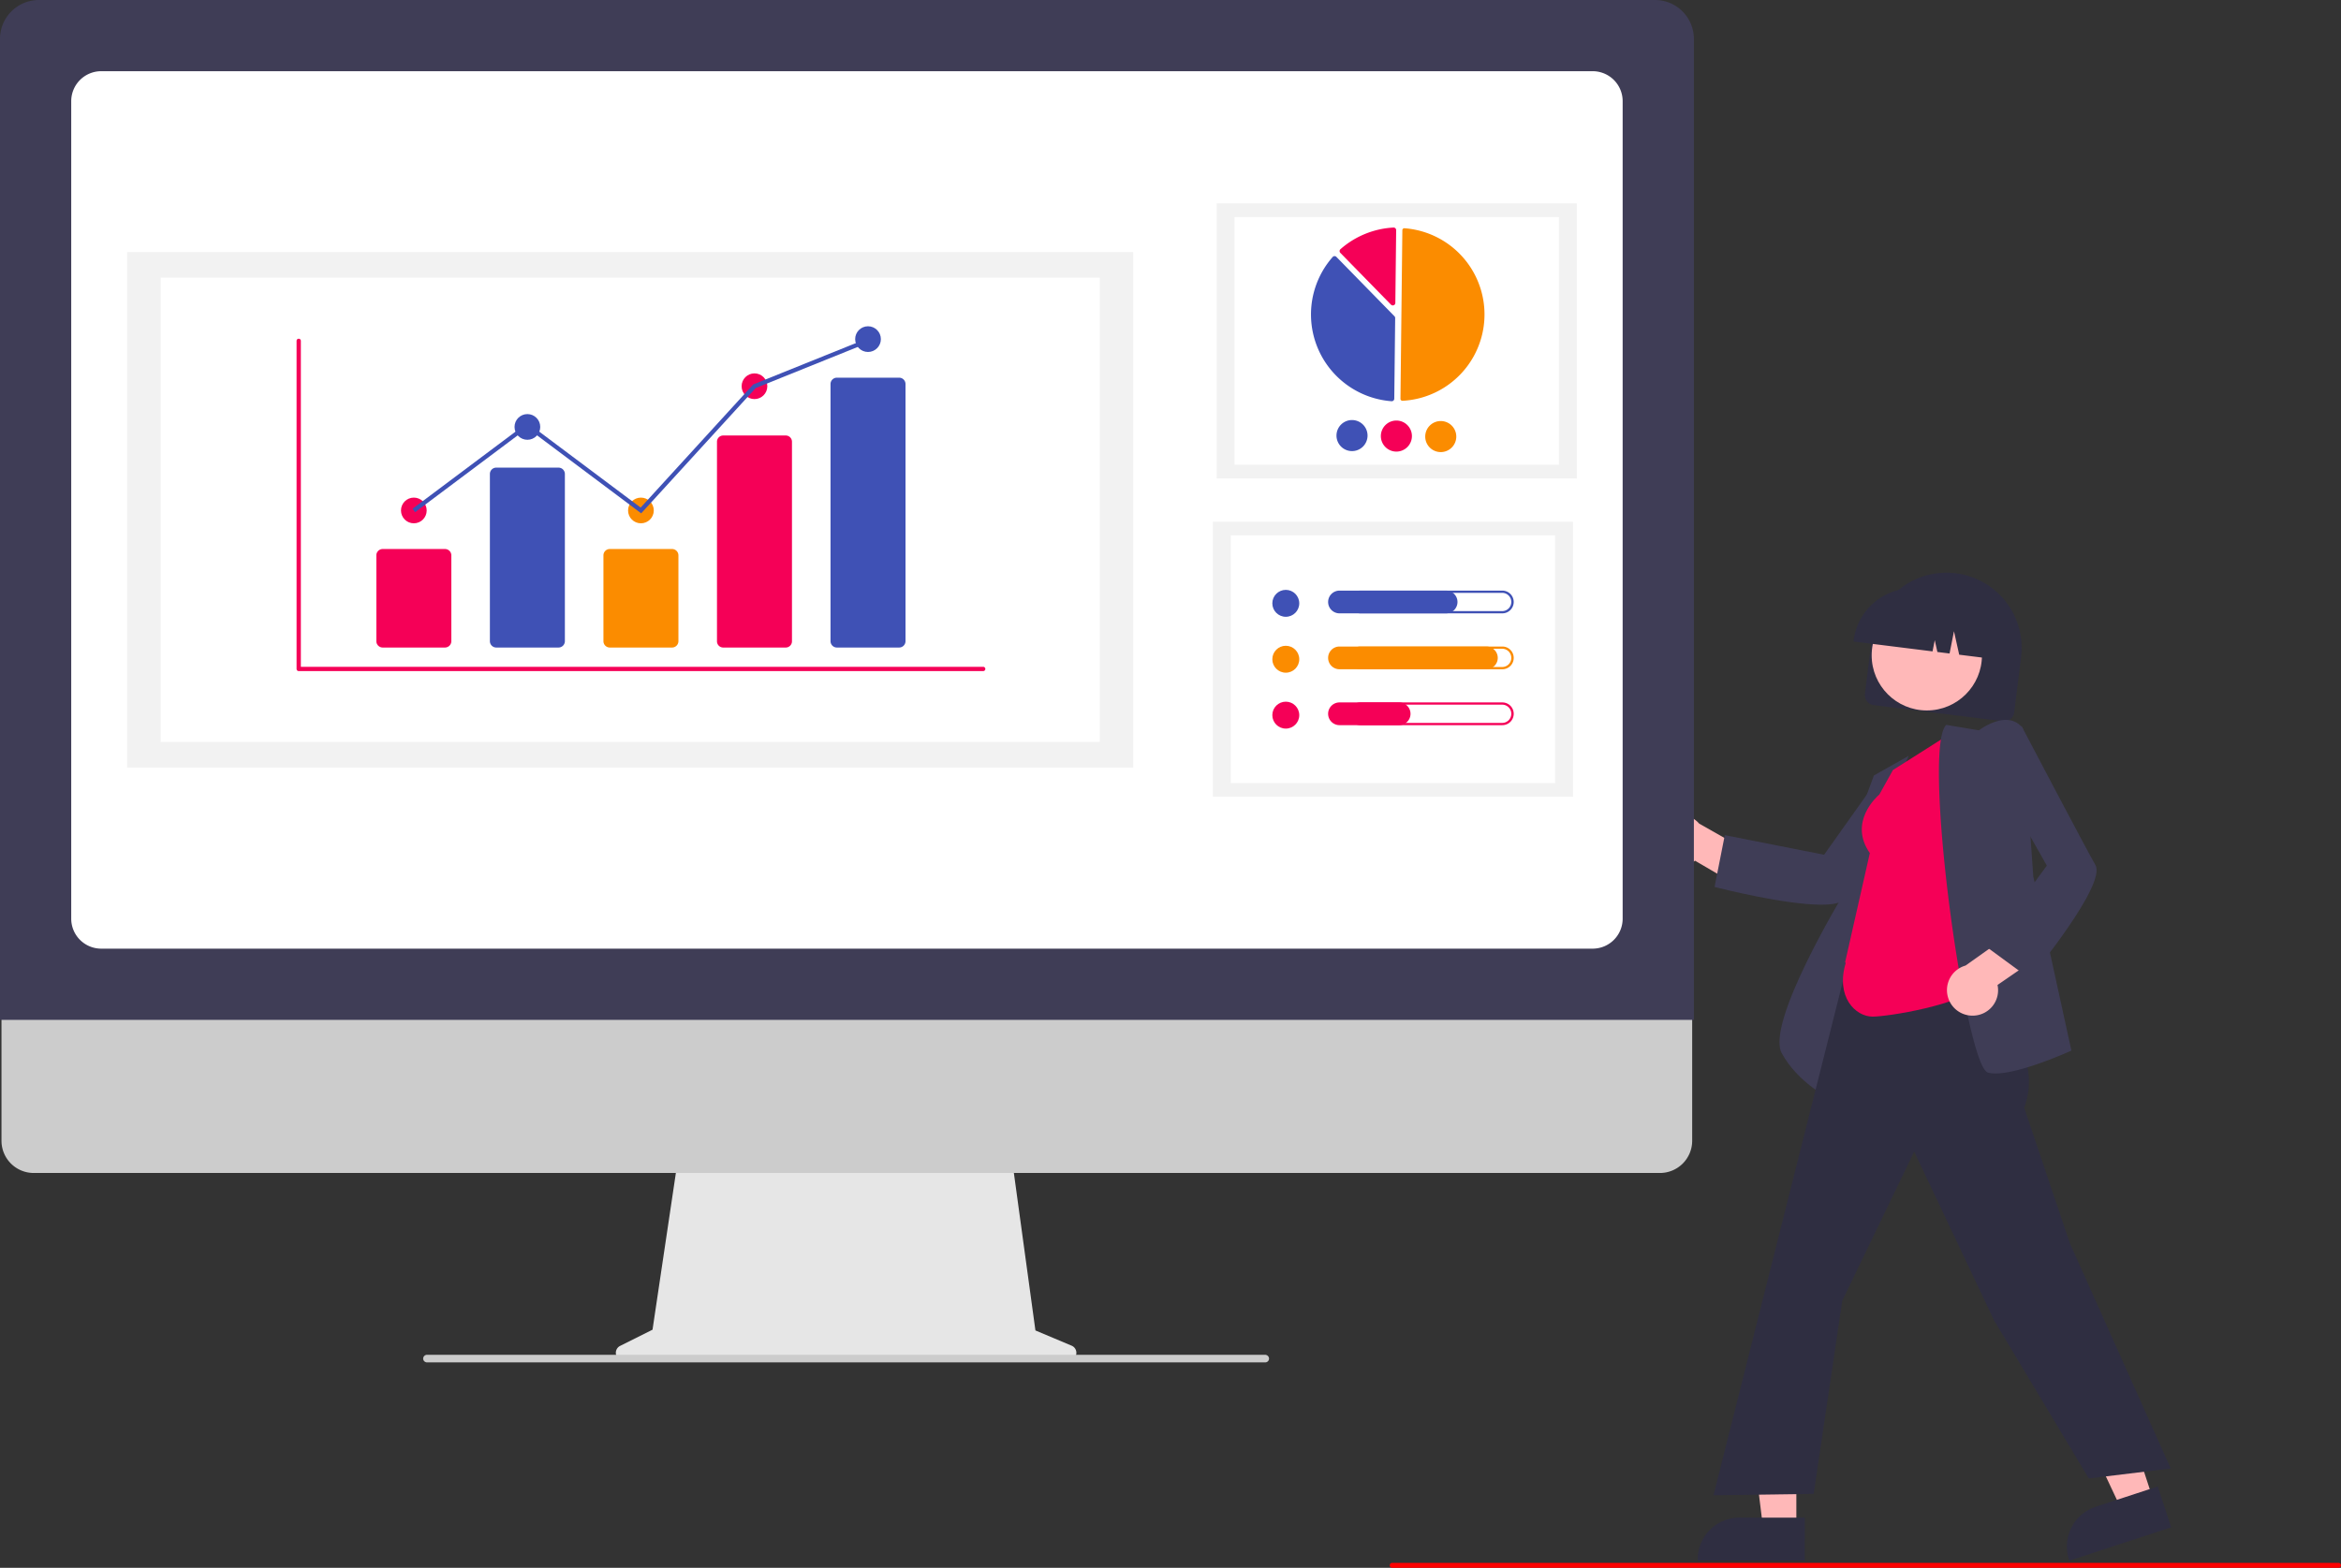 <svg id="fab53ecb-c04a-44eb-8d92-23f87bdb6c81" data-name="Layer 1" xmlns="http://www.w3.org/2000/svg" width="942.547"
    height="631.439" viewBox="0 0 942.547 631.439">
    <rect x="0" y="0" width="942.547" height="631.439" fill="#333333" stroke="none"/>
    <path
        d="M879.59,413.72l2.798-22.427a30.285,30.285,0,0,1,60.103,7.498l-2.798,22.427a4.073,4.073,0,0,1-4.54,3.533l-52.03-6.491A4.073,4.073,0,0,1,879.59,413.72Z"
        transform="translate(-128.726 -134.28)" fill="#2f2e41" />
    <circle cx="775.786" cy="263.927" r="22.204" fill="#ffb8b8" />
    <path
        d="M875.055,392.201a23.984,23.984,0,0,1,26.738-20.806l4.486.56a23.983,23.983,0,0,1,20.806,26.738l-.056.449-9.479-1.183-2.104-9.456L913.67,397.474l-4.899-.611-1.061-4.771-.896,4.527-31.815-3.969Z"
        transform="translate(-128.726 -134.28)" fill="#2f2e41" />
    <path
        d="M795.916,477.411a10.228,10.228,0,0,0,15.284,3.515L831.367,492.74l10.168-10.504-28.714-16.283a10.283,10.283,0,0,0-16.905,11.459Z"
        transform="translate(-128.726 -134.28)" fill="#ffb8b8" />
    <path
        d="M862.013,498.639c-14.875,0-41.052-6.659-42.501-7.031l-.458-.117,4.12-20.859,39.982,7.897,21.721-30.587,24.937-2.535-.696.916c-.324.427-32.47,42.743-37.472,49.842C870.382,497.956,866.776,498.639,862.013,498.639Z"
        transform="translate(-128.726 -134.28)" fill="#3f3d56" />
    <path
        d="M866.001,576.928l-.595-.284c-.127-.061-12.765-6.208-19.311-18.209-6.515-11.944,23.983-62.612,26.117-66.128l.031-16.091L883.213,446.595l13.992-7.908L885.192,466.716Z"
        transform="translate(-128.726 -134.28)" fill="#3f3d56" />
    <polygon points="723.257 615.591 709.885 615.59 703.523 564.011 723.259 564.012 723.257 615.591" fill="#ffb8b8" />
    <path
        d="M855.393,762.833l-43.118-.002v-.545A16.784,16.784,0,0,1,829.058,745.504h.001l26.335.001Z"
        transform="translate(-128.726 -134.28)" fill="#2f2e41" />
    <polygon points="866.891 603.872 854.184 608.035 832.077 561.002 850.832 554.857 866.891 603.872" fill="#ffb8b8" />
    <path
        d="M1002.895,749.408,961.92,762.833l-.17-.518a16.784,16.784,0,0,1,10.722-21.174l.001-0,25.026-8.199Z"
        transform="translate(-128.726 -134.28)" fill="#2f2e41" />
    <path
        d="M969.726,729.72l-38.12-63.641L899.426,598.086l-28.958,60.061-11.504,77.788-40.343.561.159-.631L880.517,490.553l48.352,7.224-2.201,31.916,1.311,1.864c10.923,15.517,22.216,31.56,15.739,48.854l18.362,54.522,40.646,90.786Z"
        transform="translate(-128.726 -134.28)" fill="#2f2e41" />
    <path
        d="M882.726,543.72c-7.006,0-15-8-10.853-21.658l-.269-.194,9.961-44.008c-8.693-12.432,2.768-22.691,3.842-23.608l5.471-9.847,24.138-15.308L927.229,530.57l-.181.173C918.228,539.182,888.604,543.72,882.726,543.72Z"
        transform="translate(-128.726 -134.28)" fill="#f50057" />
    <path
        d="M932.159,566.617a11.881,11.881,0,0,1-2.851-.302c-.939-.235-2.458-1.431-4.807-9.077-9.336-30.397-20.359-121.86-12.351-130.811l.183-.205,13.149,2.191c1.093-.807,6.829-4.811,12.121-4.114a8.033,8.033,0,0,1,5.497,3.249l.091.119,4.189,59.594,15.346,70.131-.368.167C961.466,557.966,942.303,566.617,932.159,566.617Z"
        transform="translate(-128.726 -134.28)" fill="#3f3d56" />
    <path
        d="M923.317,543.324a10.228,10.228,0,0,0,9.662-12.353l19.249-13.258-5.204-13.662-26.92,19.104a10.283,10.283,0,0,0,3.212,20.169Z"
        transform="translate(-128.726 -134.28)" fill="#ffb8b8" />
    <path
        d="M945.876,528.337l-17.146-12.573,24.101-32.864L934.336,450.261l8.275-23.661.535,1.019c.249.475,24.948,47.527,29.257,55.067,4.483,7.844-24.97,43.761-26.226,45.285Z"
        transform="translate(-128.726 -134.28)" fill="#3f3d56" />
    <path
        d="M560.206,676.255l-14.592-6.144-10.01-73.151H402.299L391.449,669.812l-13.055,6.527a3.1,3.1,0,0,0,1.387,5.873H559.003A3.1,3.1,0,0,0,560.206,676.255Z"
        transform="translate(-128.726 -134.28)" fill="#e6e6e6" />
    <path
        d="M797.098,606.692H142.268a12.973,12.973,0,0,1-12.944-12.973V501.379h680.718v92.34A12.974,12.974,0,0,1,797.098,606.692Z"
        transform="translate(-128.726 -134.28)" fill="#ccc" />
    <path
        d="M810.726,545.021h-682V149.92A15.657,15.657,0,0,1,144.366,134.28H795.087a15.657,15.657,0,0,1,15.64,15.639Z"
        transform="translate(-128.726 -134.28)" fill="#3f3d56" />
    <path
        d="M769.993,516.344H169.46a12.07,12.07,0,0,1-12.057-12.057v-329.274a12.071,12.071,0,0,1,12.057-12.057H769.993a12.071,12.071,0,0,1,12.057,12.057v329.274A12.07,12.07,0,0,1,769.993,516.344Z"
        transform="translate(-128.726 -134.28)" fill="#fff" />
    <path
        d="M638.146,682.975l-337.448,0a1.567,1.567,0,0,1-1.539-1.134,1.529,1.529,0,0,1,1.477-1.919l337.385,0a1.615,1.615,0,0,1,1.616,1.194A1.528,1.528,0,0,1,638.146,682.975Z"
        transform="translate(-128.726 -134.28)" fill="#ccc" />
    <rect x="489.86" y="81.909" width="144.996" height="110.773" fill="#f2f2f2" />
    <rect x="497.065" y="87.414" width="130.586" height="99.765" fill="#fff" />
    <path
        d="M693.377,295.695q.026 0.0.052-.001a34.817,34.817,0,0,0,.779-69.489.794.794,0,0,0-.601.208.786.786,0,0,0-.257.576l-.761,67.902a.797.797,0,0,0,.788.804Z"
        transform="translate(-128.726 -134.28)" fill="#fb8c00" />
    <path
        d="M666.072,237.433a1.025,1.025,0,0,1,.72.307l23.376,23.906a1.014,1.014,0,0,1,.291.725l-.364,32.491a1.011,1.011,0,0,1-.33.74,1.026,1.026,0,0,1-.771.268,35.044,35.044,0,0,1-23.7-58.091,1.026,1.026,0,0,1,.741-.347Q666.053,237.433,666.072,237.433Z"
        transform="translate(-128.726 -134.28)" fill="#3f51b5" />
    <path
        d="M689.842,225.927a1.029,1.029,0,0,1,.699.286,1.011,1.011,0,0,1,.314.748l-.329,29.316a1.021,1.021,0,0,1-1.75.702L668.378,236.118a1.023,1.023,0,0,1,.055-1.482,35.118,35.118,0,0,1,21.346-8.708C689.8,225.927,689.821,225.927,689.842,225.927Z"
        transform="translate(-128.726 -134.28)" fill="#f50057  " />
    <path d="M679.334,309.775a6.253,6.253,0,1,1-6.183-6.323A6.261,6.261,0,0,1,679.334,309.775Z"
        transform="translate(-128.726 -134.28)" fill="#3f51b5" />
    <path d="M697.199,309.976a6.253,6.253,0,1,1-6.183-6.323A6.261,6.261,0,0,1,697.199,309.976Z"
        transform="translate(-128.726 -134.28)" fill="#f50057" />
    <path d="M715.065,310.176a6.253,6.253,0,1,1-6.183-6.323A6.261,6.261,0,0,1,715.065,310.176Z"
        transform="translate(-128.726 -134.28)" fill="#fb8c00" />
    <rect x="488.333" y="210.116" width="144.996" height="110.773" fill="#f2f2f2" />
    <rect x="495.538" y="215.621" width="130.586" height="99.765" fill="#fff" />
    <circle cx="517.695" cy="242.988" r="5.422" fill="#3f51b5" />
    <path
        d="M733.539,373.049a3.677,3.677,0,1,1,0,7.354H676.513a3.677,3.677,0,1,1,0-7.354h57.026m0-.901H676.513a4.578,4.578,0,1,0,0,9.155h57.026a4.578,4.578,0,1,0,0-9.155Z"
        transform="translate(-128.726 -134.28)" fill="#3f51b5" />
    <path d="M711.038,381.304h-42.928a4.578,4.578,0,1,1,0-9.155h42.928a4.578,4.578,0,0,1,0,9.155Z"
        transform="translate(-128.726 -134.28)" fill="#3f51b5" />
    <circle cx="517.695" cy="265.503" r="5.422" fill="#fb8c00" />
    <path
        d="M733.539,395.564a3.677,3.677,0,1,1,0,7.354H676.513a3.677,3.677,0,1,1,0-7.354h57.026m0-.901H676.513a4.578,4.578,0,1,0,0,9.155h57.026a4.578,4.578,0,1,0,0-9.155Z"
        transform="translate(-128.726 -134.28)" fill="#fb8c00" />
    <path d="M727.248,403.819h-59.139a4.578,4.578,0,1,1,0-9.155h59.139a4.578,4.578,0,0,1,0,9.155Z"
        transform="translate(-128.726 -134.28)" fill="#fb8c00" />
    <circle cx="517.695" cy="288.018" r="5.422" fill="#f50057" />
    <path
        d="M733.539,418.079a3.677,3.677,0,1,1,0,7.354H676.513a3.677,3.677,0,1,1,0-7.354h57.026m0-.901H676.513a4.578,4.578,0,1,0,0,9.155h57.026a4.578,4.578,0,1,0,0-9.155Z"
        transform="translate(-128.726 -134.28)" fill="#f50057" />
    <path d="M692.125,426.334H668.109a4.578,4.578,0,1,1,0-9.155H692.125a4.578,4.578,0,0,1,0,9.155Z"
        transform="translate(-128.726 -134.28)" fill="#f50057" />
    <rect x="51.188" y="101.508" width="405.093" height="207.61" fill="#f2f2f2" />
    <rect x="64.692" y="111.824" width="378.087" height="186.978" fill="#fff" />
    <path
        d="M524.614,404.557H248.996a.863.863,0,0,1-.863-.863V271.591a.863.863,0,1,1,1.725,0V402.832H524.614a.863.863,0,0,1,0,1.725Z"
        transform="translate(-128.726 -134.28)" fill="#f50057" />
    <path
        d="M307.884,395.069H282.815a2.563,2.563,0,0,1-2.561-2.56V357.952a2.563,2.563,0,0,1,2.561-2.56h25.069a2.563,2.563,0,0,1,2.561,2.56v34.557A2.563,2.563,0,0,1,307.884,395.069Z"
        transform="translate(-128.726 -134.28)" fill="#f50057" />
    <path
        d="M353.599,395.069H328.531a2.563,2.563,0,0,1-2.561-2.56V325.174a2.563,2.563,0,0,1,2.561-2.56h25.069a2.563,2.563,0,0,1,2.561,2.56v67.334A2.563,2.563,0,0,1,353.599,395.069Z"
        transform="translate(-128.726 -134.28)" fill="#3f51b5" />
    <path
        d="M399.315,395.069H374.246a2.563,2.563,0,0,1-2.561-2.56V357.952a2.563,2.563,0,0,1,2.561-2.56h25.069a2.563,2.563,0,0,1,2.561,2.56v34.557A2.563,2.563,0,0,1,399.315,395.069Z"
        transform="translate(-128.726 -134.28)" fill="#fb8c00" />
    <path
        d="M445.031,395.069H419.962a2.507,2.507,0,0,1-2.561-2.444V312.12a2.507,2.507,0,0,1,2.561-2.444h25.069a2.507,2.507,0,0,1,2.561,2.444v80.505A2.507,2.507,0,0,1,445.031,395.069Z"
        transform="translate(-128.726 -134.28)" fill="#f50057" />
    <path
        d="M490.746,395.069H465.678a2.563,2.563,0,0,1-2.561-2.56V288.947a2.563,2.563,0,0,1,2.561-2.56H490.746a2.563,2.563,0,0,1,2.561,2.56V392.509A2.563,2.563,0,0,1,490.746,395.069Z"
        transform="translate(-128.726 -134.28)" fill="#3f51b5" />
    <circle cx="166.623" cy="205.585" r="5.175" fill="#f50057" />
    <circle cx="212.339" cy="171.945" r="5.175" fill="#3f51b5" />
    <circle cx="258.054" cy="205.585" r="5.175" fill="#fb8c00" />
    <circle cx="303.77" cy="155.556" r="5.175" fill="#f50057" />
    <circle cx="349.486" cy="136.58" r="5.175" fill="#3f51b5" />
    <polygon
        points="258.163 206.744 212.339 172.421 167.14 206.275 166.106 204.895 212.339 170.265 257.945 204.425 303.266 154.83 303.447 154.756 349.163 136.337 349.808 137.937 304.274 156.283 258.163 206.744"
        fill="#3f51b5" />
    <path d="M1070.274,765.72h-381a1,1,0,0,1,0-2h381a1,1,0,0,1,0,2Z" transform="translate(-128.726 -134.28)"
        fill="red" />
</svg>